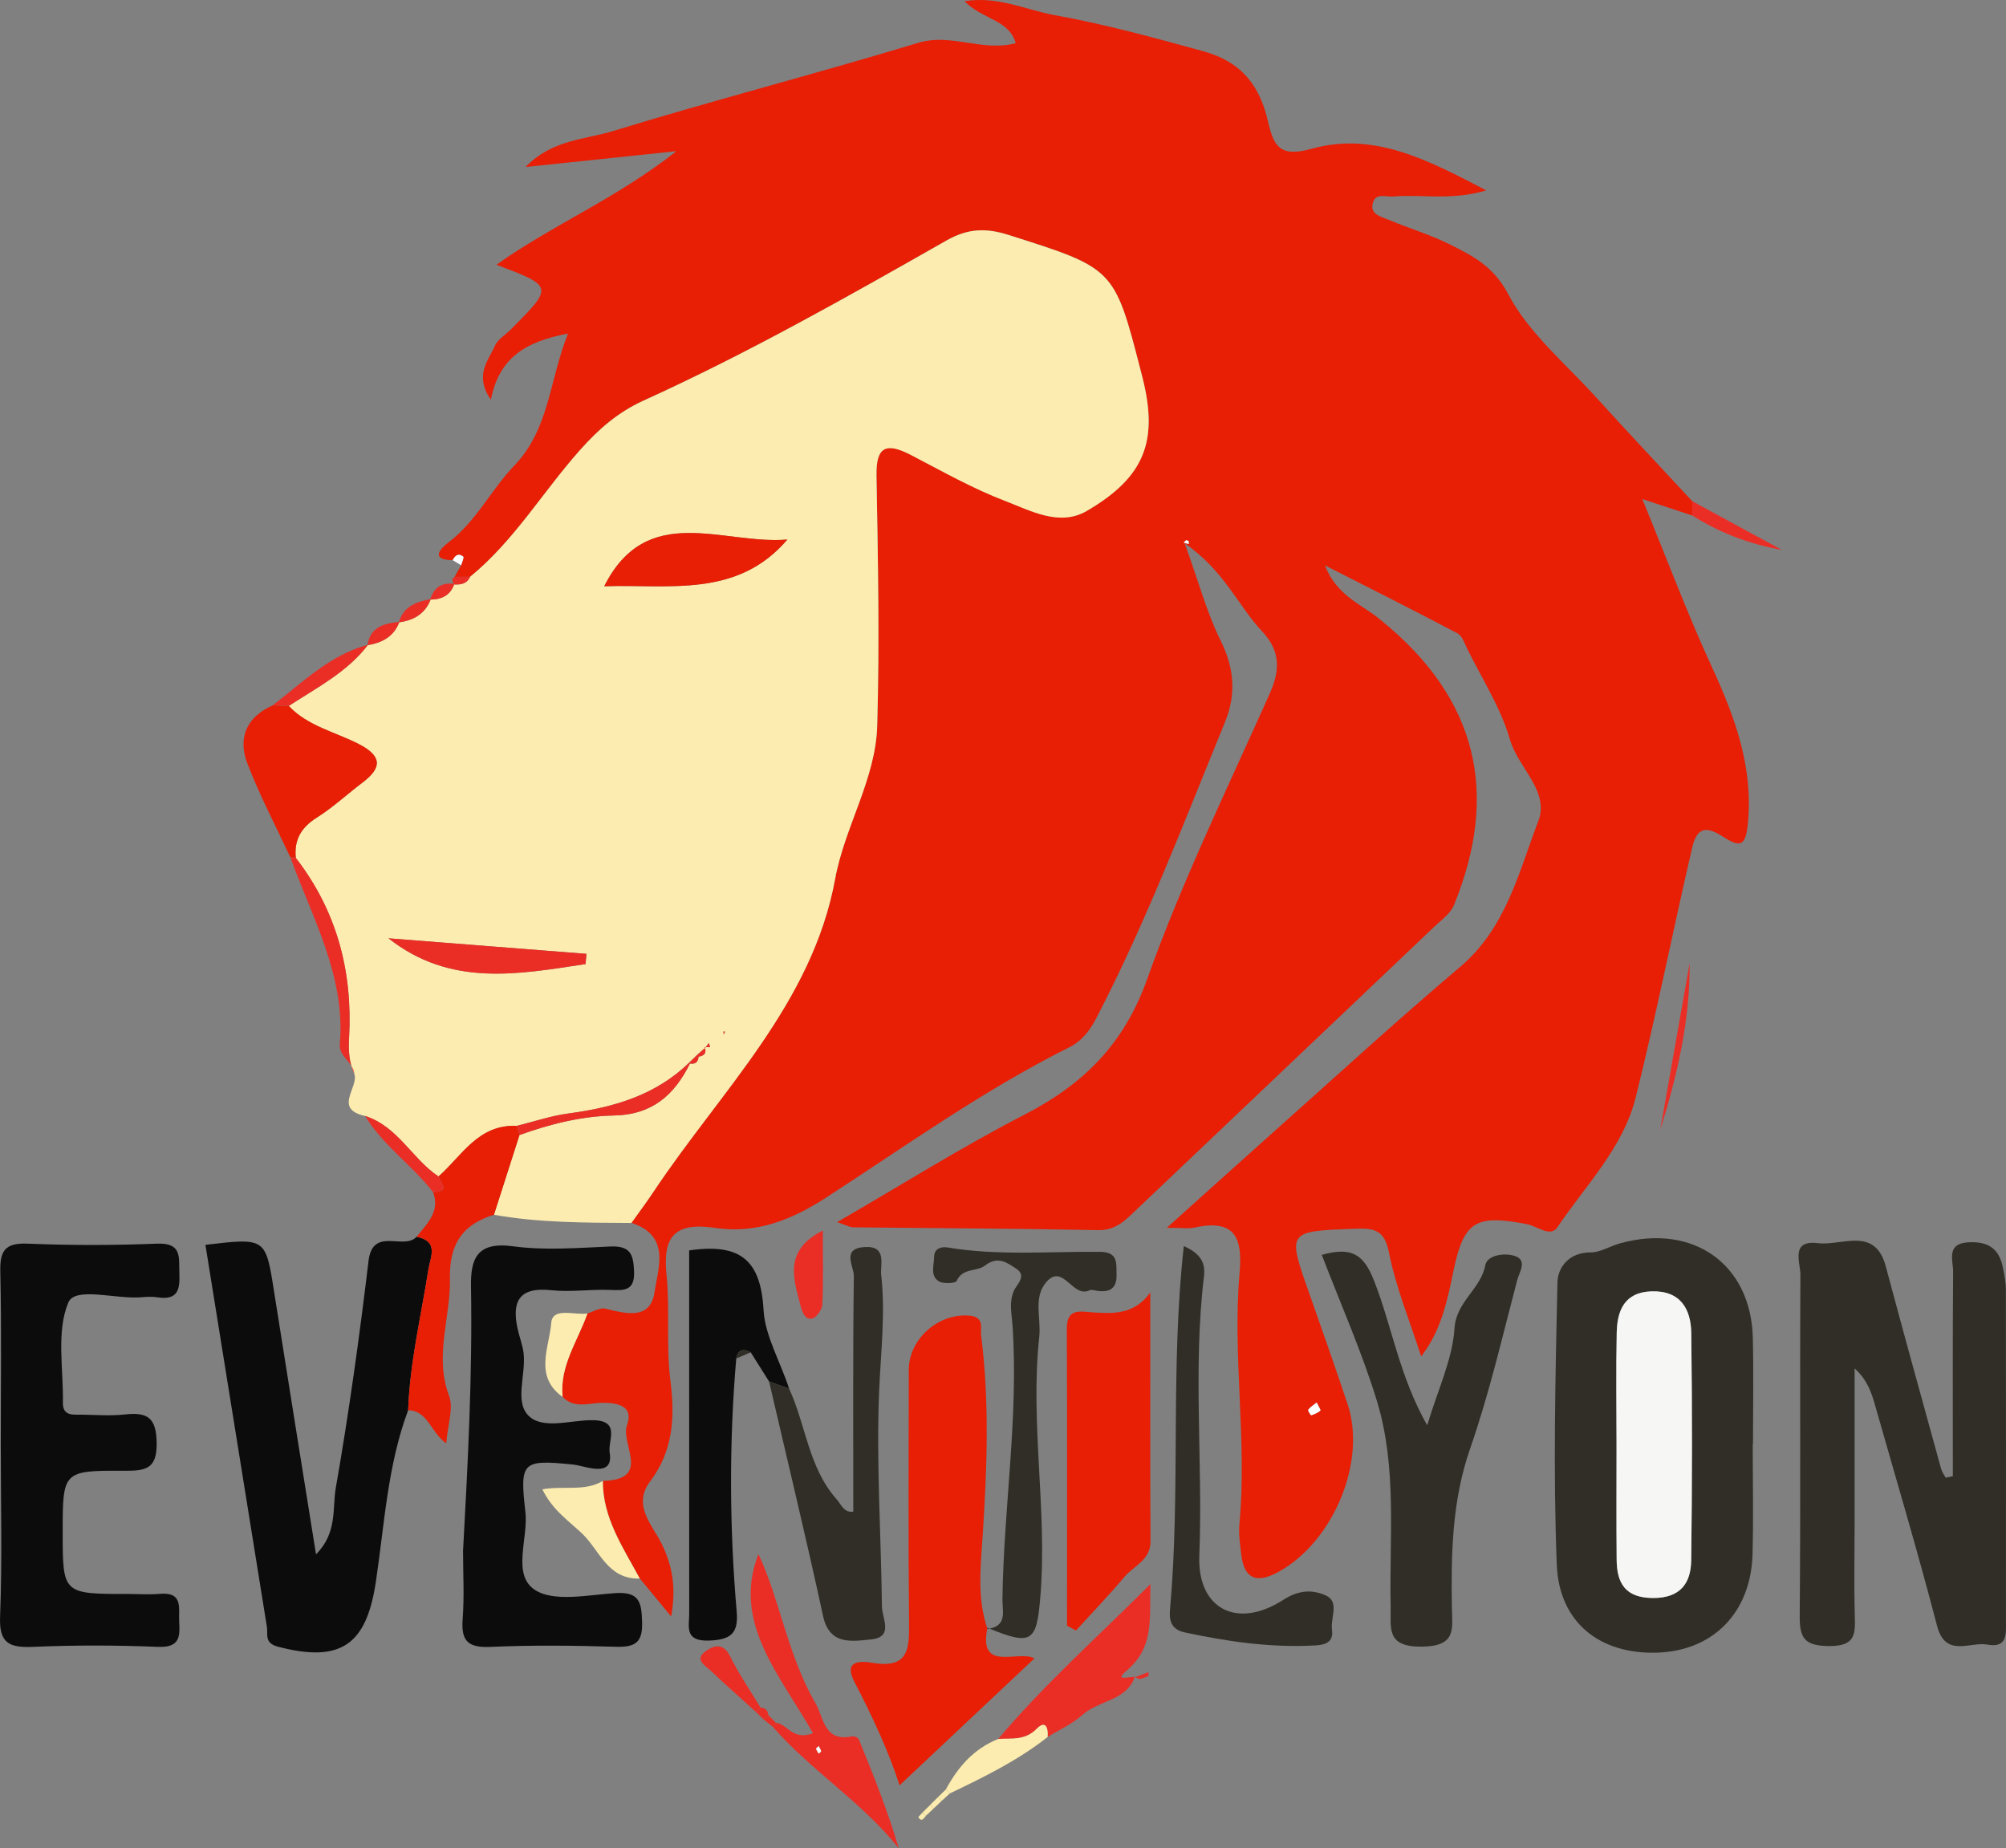<?xml version="1.0" encoding="utf-8"?>
<!-- Generator: Adobe Illustrator 16.0.0, SVG Export Plug-In . SVG Version: 6.00 Build 0)  -->
<!DOCTYPE svg PUBLIC "-//W3C//DTD SVG 1.1//EN" "http://www.w3.org/Graphics/SVG/1.1/DTD/svg11.dtd">
<svg version="1.1" id="Calque_1" xmlns="http://www.w3.org/2000/svg" xmlns:xlink="http://www.w3.org/1999/xlink" x="0px" y="0px"
	 width="158.761px" height="146.27px" viewBox="0 0 158.761 146.27" enable-background="new 0 0 158.761 146.27"
	 xml:space="preserve">
<rect x="0" y="0" width="158.761" height="146.27" fill="#808080" stroke="none"/>
<path fill-rule="evenodd" clip-rule="evenodd" fill="#E81E05" d="M35.974,45.656c0.174-0.307,0.348-0.612,0.521-0.92
	c0.063-0.236,0.251-0.616,0.167-0.685c-0.367-0.305-0.652-0.094-0.834,0.279c-1.812-0.021-0.966-0.924-0.375-1.37
	c2.229-1.673,3.396-4.177,5.248-6.109c2.787-2.906,2.748-6.675,4.253-10.452c-3.343,0.631-5.448,1.889-6.105,5.239
	c-1.341-1.961-0.191-3.095,0.312-4.258c0.224-0.515,0.834-0.87,1.264-1.302c3.392-3.411,3.39-3.411-1.131-5.126
	c4.443-3.164,9.486-5.235,14.245-8.988c-4.233,0.445-7.861,0.824-11.943,1.252c2.104-2.179,4.71-2.165,6.907-2.84
	c8.005-2.455,16.129-4.546,24.142-6.979c2.65-0.805,5.088,0.731,7.741,0.021c-0.528-1.886-2.67-1.88-4.051-3.324
	c2.658-0.424,4.849,0.692,7.111,1.1c3.985,0.716,7.878,1.786,11.78,2.86c3.121,0.858,4.494,2.82,5.125,5.549
	c0.438,1.898,0.896,2.892,3.428,2.178c4.91-1.379,9.154,0.834,13.848,3.286c-2.799,0.832-5.113,0.289-7.363,0.487
	c-0.559,0.049-1.355-0.306-1.598,0.452c-0.305,0.954,0.619,1.131,1.236,1.391c1.591,0.664,3.264,1.161,4.799,1.925
	c1.858,0.927,3.498,1.747,4.664,3.96c1.615,3.071,4.543,5.502,6.959,8.167c2.506,2.765,5.068,5.478,7.604,8.215
	c0.003,0.38,0.007,0.757,0.013,1.137c-1.129-0.373-2.258-0.743-3.965-1.306c1.936,4.709,3.563,9.074,5.512,13.301
	c1.83,3.969,3.281,7.942,2.844,12.373c-0.168,1.713-0.553,1.956-1.896,1.089c-1.458-0.944-2.145-0.777-2.527,0.886
	c-1.52,6.563-2.83,13.173-4.457,19.713c-0.986,3.963-3.959,6.953-6.201,10.277c-0.546,0.813-1.596-0.097-2.396-0.252
	c-4-0.77-4.989-0.283-5.801,3.597c-0.506,2.43-0.977,4.802-2.578,6.868c-0.883-2.751-1.994-5.434-2.549-8.219
	c-0.359-1.811-1.172-1.944-2.709-1.883c-5.358,0.202-5.352,0.157-3.588,5.146c1.023,2.898,2.041,5.801,3.018,8.716
	c1.531,4.56-1.111,10.897-5.475,13.298c-1.734,0.952-2.711,0.542-2.936-1.388c-0.093-0.797-0.221-1.607-0.146-2.394
	c0.627-6.643-0.572-13.288,0.016-19.918c0.245-2.768-0.385-4.258-3.598-3.548c-0.449,0.1-0.938,0.013-2.161,0.013
	c3.123-2.807,5.729-5.165,8.354-7.501c4.931-4.394,9.795-8.863,14.84-13.131c3.669-3.104,4.643-7.489,6.205-11.55
	c0.914-2.377-1.606-4.23-2.246-6.462c-0.717-2.506-2.209-4.802-3.381-7.183c-0.213-0.437-0.397-1.022-0.775-1.222
	c-3.336-1.764-6.711-3.455-10.487-5.377c0.92,2.369,2.822,3.05,4.236,4.179c8.013,6.391,9.519,14,5.983,22.694
	c-0.28,0.692-1.035,1.22-1.617,1.775c-7.89,7.505-15.789,15.001-23.682,22.5c-0.809,0.769-1.532,1.488-2.871,1.461
	c-6.462-0.128-12.925-0.146-19.386-0.222c-0.26-0.004-0.521-0.162-1.263-0.411c5.164-2.985,9.88-5.96,14.829-8.507
	c4.721-2.432,7.891-5.63,9.708-10.735c2.741-7.705,6.371-15.117,9.708-22.617c0.82-1.844,0.845-3.34-0.632-4.912
	c-1.896-2.015-2.935-4.744-6.111-6.953c1.124,3.114,1.757,5.506,2.839,7.691c1.089,2.198,1.256,4.252,0.342,6.483
	c-3.217,7.845-6.221,15.781-10.141,23.341c-0.515,0.993-1.115,1.844-2.199,2.386c-6.781,3.388-12.906,7.791-19.221,11.883
	c-2.775,1.796-5.564,2.883-8.788,2.398c-3.271-0.49-4.144,0.754-3.842,3.713c0.282,2.78-0.045,5.625,0.309,8.391
	c0.371,2.895,0.219,5.537-1.606,7.959c-1.435,1.903,0.195,3.466,0.911,4.932c0.887,1.816,1.151,3.535,0.753,5.758
	c-0.93-1.127-1.705-2.064-2.479-3.004c-1.325-2.453-2.938-4.801-2.927-7.727c3.904-0.093,1.374-2.922,1.912-4.412
	c0.516-1.425-0.559-1.768-1.919-1.771c-1.053-0.001-2.254,0.512-3.174-0.466c-0.254-2.457,1.206-4.434,1.967-6.608
	c0.47-0.137,0.994-0.477,1.402-0.376c1.661,0.407,3.575,0.918,3.905-1.311c0.285-1.919,1.286-4.461-1.829-5.477
	c0.584-0.822,1.191-1.631,1.749-2.469c5.305-7.977,12.565-14.874,14.377-24.774c0.754-4.12,3.203-7.873,3.326-12.099
	c0.19-6.599,0.061-13.206-0.057-19.811c-0.04-2.319,0.785-2.632,2.732-1.62c2.451,1.273,4.873,2.65,7.448,3.633
	c2.022,0.773,4.301,2.048,6.455,0.796c4.594-2.672,5.675-5.536,4.429-10.506c-0.048-0.194-0.098-0.388-0.148-0.583
	c-2.096-8.148-2.109-8.103-10.454-10.752c-1.801-0.572-3.225-0.527-4.926,0.439c-7.853,4.468-15.725,8.927-23.984,12.674
	c-2.021,0.918-3.551,2.267-4.994,3.885c-2.958,3.313-5.219,7.197-8.726,10.059C36.791,45.656,36.382,45.656,35.974,45.656z
	 M104.204,110.992c-0.295,0.241-0.53,0.377-0.666,0.581c-0.047,0.066,0.205,0.443,0.236,0.431c0.262-0.082,0.528-0.196,0.727-0.37
	C104.548,111.591,104.343,111.283,104.204,110.992z M94.085,42.849c-0.064-0.035-0.153-0.118-0.191-0.101
	c-0.086,0.038-0.144,0.129-0.213,0.195c0.133,0.041,0.266,0.08,0.4,0.118C94.081,42.992,94.081,42.92,94.085,42.849z"/>
<path fill-rule="evenodd" clip-rule="evenodd" fill="#FCECAF" d="M37.199,45.656c3.506-2.862,5.768-6.746,8.726-10.059
	c1.443-1.618,2.973-2.966,4.994-3.885c8.26-3.747,16.131-8.207,23.984-12.674c1.701-0.966,3.125-1.011,4.926-0.439
	c8.345,2.649,8.358,2.604,10.454,10.752c0.051,0.195,0.101,0.388,0.148,0.583c1.246,4.97,0.165,7.833-4.429,10.506
	c-2.153,1.252-4.433-0.023-6.455-0.796c-2.575-0.983-4.997-2.36-7.448-3.633c-1.948-1.012-2.772-0.699-2.732,1.62
	c0.117,6.605,0.247,13.212,0.057,19.811c-0.123,4.226-2.571,7.979-3.326,12.099c-1.812,9.9-9.072,16.798-14.377,24.774
	c-0.557,0.838-1.165,1.646-1.749,2.469c-3.639-0.021-7.28-0.006-10.88-0.646c0.672-2.104,1.346-4.202,2.021-6.308
	c2.405-0.873,4.912-1.496,7.451-1.547c3.1-0.057,4.816-1.658,6.042-4.113c0.437,0.069,0.648-0.126,0.679-0.541
	c0.449-0.078,0.672-0.29,0.473-0.751c0.148-0.006,0.295-0.008,0.444-0.013c-0.035-0.104-0.068-0.209-0.105-0.314
	c-0.093,0.123-0.188,0.247-0.283,0.372c-0.216,0.19-0.434,0.381-0.65,0.572c-0.205,0.2-0.412,0.403-0.618,0.603
	c-2.629,2.556-5.942,3.545-9.522,4.018c-1.396,0.184-2.751,0.648-4.125,0.985c-3.073-0.126-4.336,2.378-6.197,4.006
	c-2.104-1.405-3.203-3.956-5.812-4.789c-2.555-0.575-0.458-2.263-0.853-3.354c-0.418-0.904-0.468-1.801-0.411-2.822
	c0.293-5.194-0.942-10.016-4.216-14.246c-0.147-1.405,0.401-2.397,1.659-3.188c1.284-0.808,2.404-1.858,3.619-2.774
	c1.595-1.203,1.521-2.12-0.32-3.062c-1.863-0.953-4.023-1.407-5.516-3.002c2.226-1.454,4.642-2.683,6.283-4.851l-0.054,0.044
	c1.176-0.188,2.103-0.695,2.527-1.847l-0.047,0.039c1.198-0.157,2.102-0.693,2.532-1.84l-0.049,0.039
	c0.923,0,1.608-0.348,1.912-1.242l-0.053,0.04C36.449,46.284,36.944,46.217,37.199,45.656z M62.316,42.699
	c-5.091,0.434-11.099-3.046-14.496,3.698C52.941,46.218,58.334,47.361,62.316,42.699z M46.342,76.296
	c0.024-0.269,0.048-0.539,0.074-0.808c-5.224-0.411-10.447-0.821-15.672-1.231C35.655,78.131,41.009,77.104,46.342,76.296z
	 M57.277,81.867l0.102-0.215l-0.122-0.023L57.277,81.867z"/>
<path fill-rule="evenodd" clip-rule="evenodd" fill="#302E26" d="M154.554,116.826c0-5.391-0.021-10.782,0.021-16.173
	c0.008-0.948-0.613-2.306,1.377-2.346c1.559-0.032,2.293,0.652,2.563,2.005c0.119,0.587,0.236,1.184,0.236,1.776
	c0.014,8.711,0.007,17.419,0.005,26.128c0,1.001,0.173,2.24-1.463,1.938c-1.388-0.257-3.324,1.083-3.995-1.506
	c-1.518-5.853-3.255-11.654-4.91-17.475c-0.284-0.995-0.615-1.979-1.609-2.879c0,4.123,0,8.249,0,12.373
	c0,2.402-0.051,4.807,0.016,7.206c0.038,1.42,0.076,2.405-2.004,2.396c-1.994-0.007-2.372-0.638-2.356-2.408
	c0.08-8.987,0.002-17.977,0.056-26.963c0.006-0.969-0.829-2.792,1.395-2.514c1.877,0.235,4.51-1.366,5.363,1.844
	c1.427,5.352,2.91,10.688,4.381,16.03c0.068,0.243,0.238,0.459,0.359,0.687C154.176,116.907,154.365,116.868,154.554,116.826z"/>
<path fill-rule="evenodd" clip-rule="evenodd" fill="#302E26" d="M138.716,114.296c0,2.902,0.066,5.802-0.015,8.701
	c-0.132,4.633-3.122,7.657-7.574,7.794c-4.483,0.136-7.737-2.359-7.919-6.97c-0.292-7.43-0.109-14.883,0.053-22.321
	c0.025-1.18,0.881-2.384,2.627-2.384c0.781,0,1.55-0.506,2.34-0.723c5.793-1.59,10.359,1.657,10.496,7.501
	c0.065,2.799,0.012,5.603,0.012,8.401C138.728,114.296,138.722,114.296,138.716,114.296z M127.94,114.467
	c0,2.997-0.023,5.995,0.006,8.993c0.019,1.826,0.679,3.006,2.898,3.006c2.201,0,2.979-1.234,3.002-2.989
	c0.076-5.999,0.084-11.997,0.004-17.993c-0.025-1.854-0.83-3.358-3.137-3.287c-2.171,0.065-2.726,1.545-2.762,3.274
	C127.89,108.469,127.936,111.468,127.94,114.467z"/>
<path fill-rule="evenodd" clip-rule="evenodd" fill="#0C0C0C" d="M32.302,111.602c-1.639,4.389-1.873,9.046-2.557,13.595
	C29,130.148,27,131.625,22.01,130.323c-1.12-0.293-0.788-0.962-0.886-1.572c-1.627-10.077-3.245-20.155-4.866-30.235
	c4.779-0.562,4.762-0.561,5.43,3.682c1.075,6.818,2.175,13.636,3.322,20.812c1.705-1.703,1.283-3.641,1.566-5.26
	c1.042-5.956,1.871-11.955,2.591-17.96c0.331-2.752,2.796-0.813,3.799-1.91c1.796,0.353,1.094,1.603,0.939,2.586
	C33.322,104.171,32.437,107.834,32.302,111.602z"/>
<path fill-rule="evenodd" clip-rule="evenodd" fill="#0C0C0C" d="M0.061,114.448c0-4.597,0.067-9.195-0.036-13.791
	c-0.036-1.625,0.321-2.315,2.178-2.235c3.397,0.141,6.81,0.137,10.208,0.001c2.011-0.081,1.736,1.075,1.783,2.293
	c0.048,1.248-0.04,2.218-1.744,1.954c-0.403-0.063-0.826-0.043-1.236-0.006c-2.017,0.178-5.264-0.868-5.803,0.41
	c-0.975,2.317-0.382,5.257-0.433,7.938c-0.02,1.085,0.829,0.934,1.526,0.944c1.133,0.02,2.281,0.108,3.4-0.018
	c1.835-0.205,2.467,0.327,2.494,2.254c0.029,2.036-0.828,2.217-2.547,2.205c-4.889-0.029-4.889,0.038-4.889,4.865
	c0,4.885,0,4.885,5.191,4.885c0.824,0,1.655,0.063,2.475-0.009c1.886-0.168,1.498,1.11,1.552,2.162
	c0.062,1.178,0.098,2.103-1.674,2.033c-3.297-0.135-6.606-0.143-9.901,0.001c-1.928,0.084-2.681-0.332-2.598-2.397
	C0.184,123.448,0.061,118.947,0.061,114.448z"/>
<path fill-rule="evenodd" clip-rule="evenodd" fill="#E81E05" d="M78.148,128.821c-0.74,3.585,2.408,1.726,3.721,2.423
	c-3.551,3.343-7.06,6.643-10.675,10.047c-0.845-2.645-2.143-5.44-3.569-8.178c-0.928-1.777,0.572-1.659,1.437-1.515
	c2.83,0.474,2.905-1.098,2.884-3.118c-0.071-6.687-0.03-13.376-0.023-20.06c0.003-2.476,2.386-4.542,4.846-4.294
	c1.163,0.119,0.805,0.984,0.88,1.565c0.669,5.268,0.468,10.552,0.123,15.824c-0.164,2.492-0.457,4.961,0.377,7.395L78.148,128.821z"
	/>
<path fill-rule="evenodd" clip-rule="evenodd" fill="#0C0C0C" d="M36.648,122.727c0.382-6.96,0.748-13.92,0.628-20.893
	c-0.036-2.124,0.396-3.597,3.311-3.204c2.528,0.342,5.151,0.13,7.725,0.017c1.6-0.067,1.82,0.656,1.869,1.973
	c0.061,1.55-0.764,1.512-1.915,1.464c-1.544-0.061-3.111,0.188-4.635,0.023c-2.556-0.276-3.124,0.894-2.676,3.007
	c0.143,0.673,0.41,1.329,0.488,2.008c0.187,1.668-0.729,3.792,0.38,4.908c1.125,1.133,3.326,0.351,5.049,0.362
	c2.295,0.009,1.22,1.61,1.38,2.566c0.233,1.392-0.726,1.4-1.754,1.185c-0.404-0.084-0.802-0.205-1.209-0.247
	c-3.944-0.387-4.167-0.229-3.709,3.734c0.246,2.127-1.088,4.975,0.749,6.192c1.494,0.987,4.207,0.4,6.359,0.256
	c1.953-0.13,2.084,0.764,2.13,2.296c0.051,1.647-0.566,2.002-2.121,1.95c-3.302-0.1-6.615-0.135-9.916,0.012
	c-1.84,0.083-2.285-0.571-2.164-2.206C36.753,126.337,36.648,124.53,36.648,122.727z"/>
<path fill-rule="evenodd" clip-rule="evenodd" fill="#302E26" d="M104.611,99.31c2.368-0.665,3.317-0.036,4.13,2.032
	c1.427,3.626,2.004,7.572,4.213,11.458c0.86-2.88,2.006-5.245,2.158-7.666c0.137-2.147,2.084-3.105,2.441-5.012
	c0.154-0.813,1.596-1.017,2.426-0.691c0.888,0.354,0.256,1.279,0.101,1.863c-1.175,4.462-2.208,8.975-3.724,13.329
	c-1.453,4.173-1.518,8.392-1.448,12.672c0.026,1.598,0.371,2.981-2.348,3.021c-2.907,0.043-2.462-1.489-2.499-3.173
	c-0.117-5.433,0.529-10.949-1.081-16.247C107.796,107.003,106.118,103.252,104.611,99.31z"/>
<path fill-rule="evenodd" clip-rule="evenodd" fill="#E81E05" d="M91.036,102.291c0,6.568-0.016,13.138,0.016,19.707
	c0.006,1.466-1.316,1.916-2.064,2.799c-1.227,1.454-2.55,2.834-3.833,4.241c-0.235-0.126-0.472-0.251-0.708-0.379
	c0-7.836,0.02-15.671-0.016-23.509c-0.006-1.656,1.064-1.35,2.097-1.285C88.149,103.966,89.774,104.037,91.036,102.291z"/>
<path fill-rule="evenodd" clip-rule="evenodd" fill="#0C0C0C" d="M60.869,109.333c-0.486-0.769-0.973-1.543-1.457-2.313
	c-0.596-0.303-1.016-0.221-1.143,0.494c-0.573,6.686-0.537,13.372,0.036,20.052c0.146,1.71-0.48,2.211-2.21,2.269
	c-1.941,0.063-1.55-1.095-1.55-2.129c-0.006-9.597-0.003-19.192-0.003-28.748c4.124-0.604,5.678,0.828,5.893,4.768
	c0.106,1.955,1.347,4.094,2.016,6.168C61.923,109.707,61.396,109.519,60.869,109.333z"/>
<path fill-rule="evenodd" clip-rule="evenodd" fill="#302E26" d="M60.869,109.333c0.527,0.187,1.054,0.374,1.582,0.561
	c1.333,2.882,1.525,6.224,3.755,8.752c0.387,0.439,0.585,1.09,1.326,0.985c0-6.229-0.035-12.443,0.043-18.658
	c0.01-0.756-1.016-2.175,0.872-2.284c1.778-0.106,1.204,1.416,1.292,2.187c0.348,3.077-0.033,6.157-0.162,9.24
	c-0.235,5.67,0.16,11.364,0.223,17.048c0.01,0.911,0.966,2.405-0.872,2.581c-1.515,0.147-3.282,0.481-3.788-1.854
	C63.798,121.69,62.303,115.519,60.869,109.333z"/>
<path fill-rule="evenodd" clip-rule="evenodd" fill="#302E26" d="M78.148,128.821l0.001,0.09c1.605-0.188,1.177-1.438,1.188-2.327
	c0.089-7.258,1.295-14.474,0.793-21.752c-0.061-0.869-0.283-1.755,0.104-2.662c0.226-0.527,1.08-1.188,0.183-1.775
	c-0.72-0.466-1.445-1.035-2.477-0.228c-0.62,0.483-1.777,0.158-2.229,1.213c-0.08,0.182-1.064,0.241-1.409,0.024
	c-0.705-0.441-0.379-1.266-0.374-1.935c0.007-0.659,0.554-0.83,1.077-0.743c3.993,0.668,8.02,0.306,12.03,0.343
	c1.479,0.013,1.303,0.887,1.332,1.799c0.031,1.071-0.502,1.432-1.525,1.289c-0.205-0.029-0.452-0.121-0.607-0.046
	c-1.354,0.654-2.082-2.152-3.403-0.676c-1.089,1.216-0.423,2.884-0.581,4.344c-0.745,6.866,0.654,13.727,0.084,20.606
	C82.038,129.953,81.671,130.281,78.148,128.821z"/>
<path fill-rule="evenodd" clip-rule="evenodd" fill="#302E26" d="M93.691,98.615c1.437,0.639,1.712,1.43,1.595,2.394
	c-0.886,7.358-0.076,14.743-0.368,22.115c-0.165,4.172,2.958,5.865,6.647,3.487c1.293-0.831,2.363-0.795,3.373-0.342
	c1.099,0.5,0.347,1.78,0.479,2.704c0.126,0.884-0.38,1.193-1.276,1.243c-3.525,0.204-6.962-0.295-10.388-1.03
	c-1.114-0.243-1.226-1.017-1.154-1.805C93.448,117.885,92.608,108.319,93.691,98.615z"/>
<path fill-rule="evenodd" clip-rule="evenodd" fill="#E81E05" d="M32.302,111.602c0.135-3.768,1.02-7.431,1.604-11.138
	c0.155-0.983,0.857-2.233-0.939-2.586c0.839-1.04,1.893-2.006,1.304-3.542c1.368-0.006,0.662-0.697,0.433-1.232
	c1.86-1.628,3.124-4.132,6.196-4.006c0.07,0.242,0.143,0.487,0.214,0.729c-0.675,2.105-1.349,4.203-2.021,6.308
	c-2.556,0.787-3.538,2.39-3.485,5.058c0.063,3.071-1.254,6.104-0.071,9.263c0.375,1-0.109,2.301-0.223,3.776
	C34.054,113.313,33.875,111.646,32.302,111.602z"/>
<path fill-rule="evenodd" clip-rule="evenodd" fill="#E81E05" d="M22.855,55.867c1.492,1.595,3.652,2.049,5.516,3.002
	c1.841,0.941,1.916,1.858,0.32,3.062c-1.215,0.916-2.335,1.967-3.619,2.774c-1.258,0.79-1.807,1.782-1.659,3.188
	c-0.141-0.044-0.281-0.055-0.425-0.026c-1.155-2.483-2.443-4.921-3.417-7.469c-0.752-1.969-0.09-3.646,2.018-4.578
	C22.011,55.833,22.434,55.85,22.855,55.867z"/>
<path fill-rule="evenodd" clip-rule="evenodd" fill="#EA2E26" d="M61.411,136.345c0.916,0.076,1.255,1.421,2.935,0.829
	c-2.554-4.537-6.46-8.766-4.318-14.185c1.686,3.598,2.312,8.009,4.52,11.82c0.666,1.153,0.654,3.074,2.908,2.601
	c0.152-0.033,0.463,0.117,0.518,0.252c1.153,2.816,2.279,5.642,3.157,8.607c-2.921-3.672-6.964-6.151-9.981-9.623
	C61.234,136.543,61.321,136.442,61.411,136.345z M64.569,138.392c0.071,0.129,0.146,0.258,0.22,0.39
	c0.07-0.066,0.206-0.149,0.195-0.198c-0.034-0.141-0.127-0.271-0.195-0.402C64.72,138.247,64.652,138.313,64.569,138.392z"/>
<path fill-rule="evenodd" clip-rule="evenodd" fill="#EA2E26" d="M79.011,137.617c3.556-4.239,7.706-7.924,12.041-12.254
	c-0.086,2.836,0.301,5.005-1.899,6.862c-1.089,0.914,0.378,0.395,0.712,0.499l-0.036-0.064c-0.642,1.955-2.869,1.889-4.155,3.051
	c-0.793,0.714-1.828,1.177-2.756,1.754c0.055-0.669-0.147-1.385-0.863-0.654C81.127,137.754,80.079,137.56,79.011,137.617z"/>
<path fill-rule="evenodd" clip-rule="evenodd" fill="#EA2E26" d="M22.988,67.866c0.144-0.028,0.285-0.018,0.425,0.026
	c3.274,4.23,4.51,9.052,4.216,14.246c-0.058,1.021-0.008,1.918,0.411,2.822c-0.095-0.913-1.234-1.334-1.148-2.348
	C27.357,77.262,24.722,72.675,22.988,67.866z"/>
<path fill-rule="evenodd" clip-rule="evenodd" fill="#FCECAF" d="M47.708,117.202c-0.011,2.926,1.602,5.273,2.927,7.727
	c-2.559,0.07-3.169-2.237-4.563-3.561c-1.069-1.015-2.36-1.874-3.149-3.505C44.598,117.567,46.289,118.057,47.708,117.202z"/>
<path fill-rule="evenodd" clip-rule="evenodd" fill="#EA2E26" d="M131.396,89.417c0.775-4.397,1.551-8.794,2.326-13.19
	C133.761,80.757,132.743,85.113,131.396,89.417z"/>
<path fill-rule="evenodd" clip-rule="evenodd" fill="#FCECAF" d="M79.011,137.617c1.067-0.057,2.116,0.138,3.042-0.807
	c0.716-0.73,0.918-0.015,0.863,0.654c-2.354,1.86-5.043,3.172-7.744,4.469c-0.109-0.104-0.212-0.209-0.313-0.32
	C75.808,139.854,77.06,138.395,79.011,137.617z"/>
<path fill-rule="evenodd" clip-rule="evenodd" fill="#EA2E26" d="M65.12,97.381c0,2.164,0.048,4.014-0.038,5.854
	c-0.019,0.403-0.457,1.039-0.808,1.114c-0.561,0.122-0.787-0.509-0.909-0.987C62.817,101.217,61.968,98.985,65.12,97.381z"/>
<path fill-rule="evenodd" clip-rule="evenodd" fill="#FCECAF" d="M46.494,103.945c-0.761,2.175-2.221,4.151-1.967,6.608
	c-2.29-1.631-1.049-3.919-0.903-5.84C43.724,103.396,45.476,104.117,46.494,103.945z"/>
<path fill-rule="evenodd" clip-rule="evenodd" fill="#EA2E26" d="M22.855,55.867c-0.421-0.017-0.844-0.033-1.267-0.048
	c2.368-1.822,4.509-3.975,7.549-4.803C27.497,53.184,25.082,54.413,22.855,55.867z"/>
<path fill-rule="evenodd" clip-rule="evenodd" fill="#EA2E26" d="M34.704,93.104c0.229,0.535,0.935,1.227-0.433,1.232
	c-1.653-2.121-3.968-3.692-5.378-6.021C31.501,89.148,32.6,91.699,34.704,93.104z"/>
<path fill-rule="evenodd" clip-rule="evenodd" fill="#EA2E26" d="M59.809,135.466c-1.185-1.077-2.389-2.128-3.544-3.233
	c-0.434-0.415-1.383-0.875-0.395-1.572c0.692-0.493,1.396-0.631,1.923,0.436c0.688,1.394,1.587,2.691,2.394,4.034
	C60.058,135.24,59.933,135.352,59.809,135.466z"/>
<path fill-rule="evenodd" clip-rule="evenodd" fill="#EA2E26" d="M133.94,40.8c-0.006-0.38-0.01-0.757-0.013-1.137
	c2.364,1.287,4.729,2.572,7.096,3.857C138.476,43.069,136.108,42.176,133.94,40.8z"/>
<path fill-rule="evenodd" clip-rule="evenodd" fill="#EA2E26" d="M31.611,49.213c-0.424,1.151-1.351,1.658-2.527,1.847
	C29.289,49.625,30.384,49.335,31.611,49.213z"/>
<path fill-rule="evenodd" clip-rule="evenodd" fill="#EA2E26" d="M34.095,47.413c-0.43,1.146-1.333,1.683-2.532,1.84
	C31.923,48.014,32.933,47.613,34.095,47.413z"/>
<path fill-rule="evenodd" clip-rule="evenodd" fill="#EA2E26" d="M35.958,46.209c-0.303,0.895-0.989,1.242-1.912,1.242
	C34.322,46.517,34.939,46.074,35.958,46.209z"/>
<path fill-rule="evenodd" clip-rule="evenodd" fill="#EA2E26" d="M89.864,132.724c0.346-0.133,0.692-0.265,1.039-0.396
	c-0.014,0.113-0.001,0.321-0.039,0.331c-0.34,0.08-0.691,0.416-1.035,0.005C89.828,132.66,89.864,132.724,89.864,132.724z"/>
<path fill-rule="evenodd" clip-rule="evenodd" fill="#302E26" d="M58.269,107.514c0.127-0.715,0.547-0.797,1.143-0.494
	C59.029,107.184,58.65,107.346,58.269,107.514z"/>
<path fill-rule="evenodd" clip-rule="evenodd" fill="#EA2E26" d="M37.199,45.656c-0.255,0.562-0.75,0.628-1.294,0.594
	c-0.04-0.138-0.103-0.274-0.109-0.416c-0.002-0.056,0.116-0.116,0.179-0.178C36.382,45.656,36.791,45.656,37.199,45.656z"/>
<path fill-rule="evenodd" clip-rule="evenodd" fill="#EA2E26" d="M60.436,136.078c-0.209-0.204-0.417-0.407-0.627-0.613
	c0.124-0.112,0.249-0.225,0.377-0.334c0.385,0.028,0.589,0.231,0.623,0.602C60.68,135.844,60.556,135.959,60.436,136.078z"/>
<path fill-rule="evenodd" clip-rule="evenodd" fill="#EA2E26" d="M60.809,135.732c0.2,0.203,0.401,0.406,0.602,0.613
	c-0.089,0.097-0.176,0.198-0.262,0.302c-0.237-0.19-0.475-0.381-0.712-0.569C60.556,135.959,60.68,135.844,60.809,135.732z"/>
<path fill-rule="evenodd" clip-rule="evenodd" fill="#FCECAF" d="M74.241,142.218c0.207-0.202,0.414-0.403,0.62-0.605
	c0.101,0.111,0.204,0.217,0.313,0.32c-0.214,0.194-0.426,0.39-0.642,0.583C74.433,142.419,74.335,142.322,74.241,142.218z"/>
<path fill-rule="evenodd" clip-rule="evenodd" fill="#FCECAF" d="M73.625,142.828c0.206-0.204,0.411-0.407,0.617-0.609
	c0.094,0.104,0.191,0.201,0.29,0.298c-0.207,0.197-0.416,0.399-0.626,0.595C73.81,143.019,73.717,142.923,73.625,142.828z"/>
<path fill-rule="evenodd" clip-rule="evenodd" fill="#FCECAF" d="M73.905,143.111c-0.209,0.199-0.421,0.398-0.631,0.597
	c-0.087-0.087-0.176-0.176-0.264-0.265c0.205-0.202,0.41-0.408,0.616-0.611C73.717,142.923,73.81,143.019,73.905,143.111z"/>
<path fill-rule="evenodd" clip-rule="evenodd" fill="#FCECAF" d="M73.274,143.708c-0.168,0.189-0.32,0.518-0.587,0.12
	c-0.026-0.043,0.208-0.249,0.323-0.38C73.099,143.532,73.187,143.621,73.274,143.708z"/>
<path fill-rule="evenodd" clip-rule="evenodd" fill="#FEFEFE" d="M104.204,110.992c0.139,0.291,0.344,0.6,0.297,0.642
	c-0.198,0.174-0.465,0.288-0.727,0.37c-0.031,0.013-0.283-0.364-0.236-0.431C103.674,111.369,103.909,111.233,104.204,110.992z"/>
<path fill-rule="evenodd" clip-rule="evenodd" fill="#FEFEFE" d="M35.828,44.331c0.182-0.373,0.468-0.584,0.834-0.279
	c0.084,0.068-0.104,0.448-0.167,0.685C36.272,44.602,36.051,44.466,35.828,44.331z"/>
<path fill-rule="evenodd" clip-rule="evenodd" fill="#FEFEFE" d="M94.083,42.849c-0.002,0.071-0.002,0.143-0.002,0.213
	c-0.135-0.038-0.268-0.077-0.4-0.118c0.069-0.066,0.127-0.157,0.213-0.195C93.932,42.731,94.021,42.814,94.083,42.849z"/>
<path fill-rule="evenodd" clip-rule="evenodd" fill="#E81E05" d="M62.316,42.699c-3.981,4.662-9.375,3.52-14.496,3.698
	C51.217,39.653,57.225,43.132,62.316,42.699z"/>
<path fill-rule="evenodd" clip-rule="evenodd" fill="#EA2E26" d="M46.342,76.296c-5.333,0.808-10.688,1.835-15.598-2.039
	c5.226,0.41,10.448,0.82,15.672,1.231C46.39,75.757,46.366,76.028,46.342,76.296z"/>
<path fill-rule="evenodd" clip-rule="evenodd" fill="#EA2E26" d="M41.114,89.828c-0.071-0.242-0.144-0.487-0.214-0.729
	c1.375-0.337,2.729-0.802,4.125-0.985c3.581-0.473,6.893-1.462,9.522-4.018l0.061,0.073c-1.228,2.454-2.944,4.056-6.044,4.112
	C46.026,88.332,43.519,88.955,41.114,89.828z"/>
<polygon fill-rule="evenodd" clip-rule="evenodd" fill="#EA2E26" points="57.277,81.867 57.257,81.628 57.379,81.652 "/>
<path fill-rule="evenodd" clip-rule="evenodd" fill="#EA2E26" d="M55.815,82.92c0.096-0.125,0.19-0.249,0.283-0.372
	c0.037,0.105,0.07,0.21,0.105,0.314c-0.149,0.005-0.296,0.007-0.444,0.013L55.815,82.92z"/>
<path fill-rule="evenodd" clip-rule="evenodd" fill="#EA2E26" d="M54.548,84.095c0.206-0.199,0.413-0.402,0.618-0.603l0.124,0.136
	c-0.034,0.413-0.246,0.608-0.682,0.539C54.609,84.168,54.548,84.095,54.548,84.095z"/>
<path fill-rule="evenodd" clip-rule="evenodd" fill="#EA2E26" d="M55.759,82.875c0.199,0.461-0.024,0.673-0.473,0.751
	c0.003,0.002-0.121-0.134-0.121-0.134c0.216-0.191,0.434-0.382,0.65-0.572L55.759,82.875z"/>
<path fill-rule="evenodd" clip-rule="evenodd" fill="#F6F6F5" d="M127.937,114.467c-0.001-2.999-0.047-5.998,0.016-8.996
	c0.036-1.729,0.591-3.209,2.762-3.274c2.307-0.071,3.111,1.434,3.137,3.287c0.08,5.996,0.072,11.994-0.004,17.993
	c-0.023,1.755-0.801,2.989-3.002,2.989c-2.22,0-2.88-1.18-2.898-3.006C127.917,120.462,127.94,117.464,127.937,114.467z"/>
<path fill-rule="evenodd" clip-rule="evenodd" fill="#FEFEFE" d="M64.569,138.392c0.083-0.079,0.151-0.146,0.22-0.211
	c0.068,0.132,0.161,0.262,0.195,0.402c0.011,0.049-0.125,0.132-0.195,0.198C64.715,138.65,64.64,138.521,64.569,138.392z"/>
</svg>
